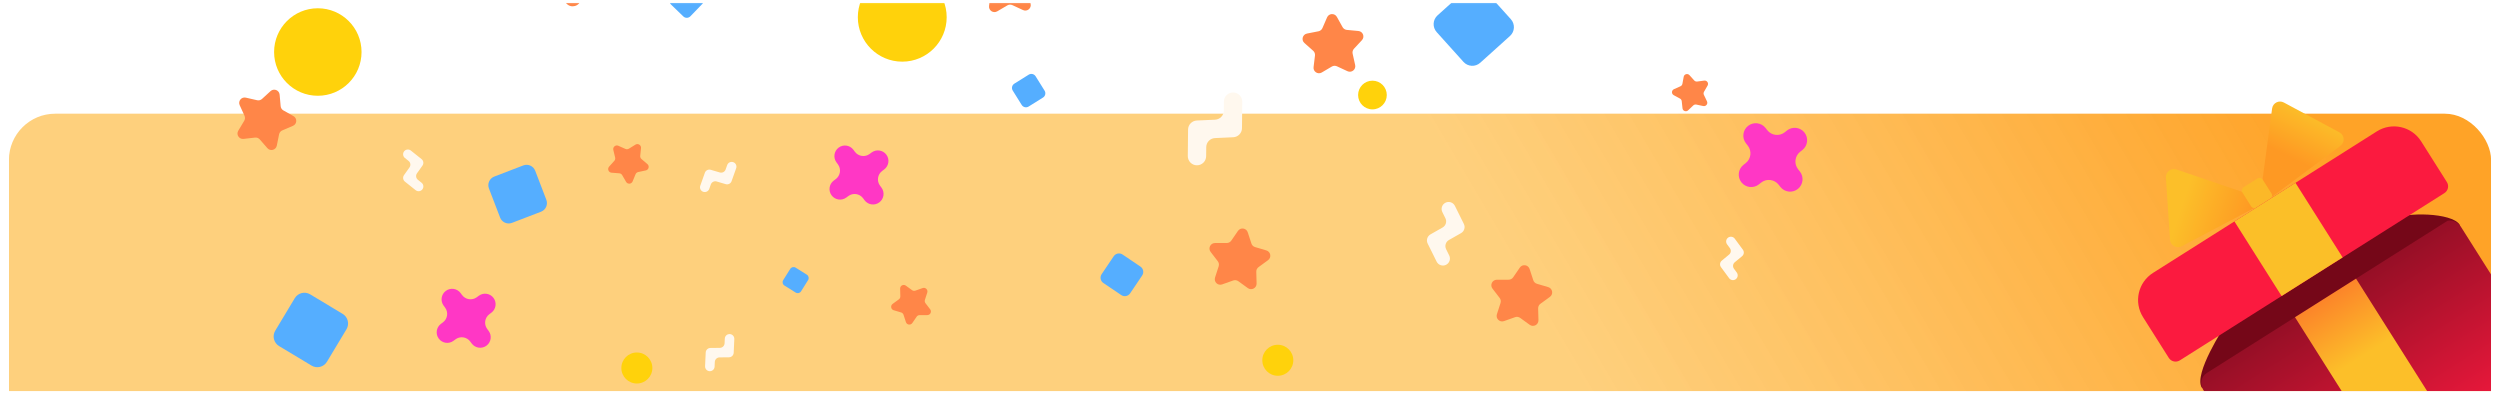 <svg width="270" height="43" viewBox="0 0 270 43" fill="none" xmlns="http://www.w3.org/2000/svg">
<g clip-path="url(#clip0_2532_108)">
<g filter="url(#filter0_d_2532_108)">
<rect x="0.964" y="0.279" width="268.073" height="41.981" rx="5" fill="url(#paint0_linear_2532_108)"/>
</g>
<g clip-path="url(#clip1_2532_108)">
<g filter="url(#filter1_d_2532_108)">
<mask id="mask0_2532_108" style="mask-type:luminance" maskUnits="userSpaceOnUse" x="208" y="-14" width="90" height="90">
<path d="M262.94 -14L208 20.735L242.735 75.676L297.676 40.941L262.94 -14Z" fill="white"/>
</mask>
<g mask="url(#mask0_2532_108)">
<path d="M265.036 20.939C263.698 21.783 262.631 22.459 261.373 23.255L239.03 37.38C238.431 37.759 237.869 37.977 237.794 37.858C236.868 36.393 240.265 31.224 240.265 31.224L258.579 19.646C259.764 18.897 264.804 18.951 265.631 20.258C265.768 20.476 265.445 20.638 265.036 20.939Z" fill="#750718"/>
<path d="M264.341 19.84C263.007 20.691 261.937 21.36 260.678 22.156L238.336 36.281C237.736 36.66 237.551 37.473 237.932 38.075L247.426 53.092C248.553 54.875 251.029 55.428 252.807 54.304L274.05 40.873C275.827 39.75 276.39 37.276 275.262 35.493L265.768 20.476C265.483 20.025 264.864 19.72 264.341 19.84Z" fill="url(#paint1_linear_2532_108)"/>
<path d="M247.859 30.261L260.132 49.673L266.725 45.505L254.452 26.092L247.859 30.261Z" fill="url(#paint2_linear_2532_108)"/>
<path d="M235.062 14.307L243.933 17.328C244.034 17.362 244.12 17.43 244.176 17.52C244.321 17.749 244.24 18.053 244 18.18L235.628 22.591C235.073 22.884 234.4 22.508 234.359 21.881L233.918 15.184C233.877 14.568 234.477 14.108 235.062 14.307Z" fill="url(#paint3_linear_2532_108)"/>
<path d="M245.387 7.719L244.111 17.214C244.097 17.322 244.121 17.431 244.179 17.523C244.323 17.751 244.63 17.808 244.846 17.647L252.766 11.754C253.275 11.375 253.217 10.596 252.658 10.295L246.656 7.071C246.123 6.784 245.467 7.119 245.387 7.719Z" fill="url(#paint4_linear_2532_108)"/>
<path d="M242.323 16.21L243.789 15.284C243.991 15.156 244.259 15.217 244.386 15.419L245.313 16.884C245.44 17.086 245.38 17.354 245.178 17.482L243.713 18.408C243.511 18.536 243.243 18.476 243.115 18.273L242.189 16.808C242.061 16.606 242.121 16.338 242.323 16.21Z" fill="#FBB828"/>
<path d="M231.449 30.254C230.426 28.636 230.908 26.495 232.527 25.471L256.701 10.188C258.319 9.165 260.46 9.647 261.483 11.266L264.262 15.661C264.518 16.065 264.397 16.601 263.993 16.857L235.424 34.919C235.019 35.175 234.484 35.054 234.228 34.649L231.449 30.254Z" fill="#FB1A3F"/>
<path d="M241.317 19.914L246.412 27.972L253.005 23.803L247.91 15.746L241.317 19.914Z" fill="#FBBF28"/>
</g>
</g>
</g>
<g clip-path="url(#clip2_2532_108)" filter="url(#filter2_f_2532_108)">
<mask id="mask1_2532_108" style="mask-type:luminance" maskUnits="userSpaceOnUse" x="1" y="0" width="215" height="121">
<path d="M216 0H1V121H216V0Z" fill="white"/>
</mask>
<g mask="url(#mask1_2532_108)">
<mask id="mask2_2532_108" style="mask-type:luminance" maskUnits="userSpaceOnUse" x="86" y="-9" width="23" height="22">
<path d="M86.694 -8.896H108.193V12.615H86.694V-8.896Z" fill="white"/>
</mask>
<g mask="url(#mask2_2532_108)">
<path d="M102.241 1.859C102.241 4.51 100.093 6.659 97.444 6.659C94.794 6.659 92.646 4.51 92.646 1.859C92.646 -0.792 94.794 -2.941 97.444 -2.941C100.093 -2.941 102.241 -0.792 102.241 1.859Z" fill="#FFD20B"/>
</g>
<mask id="mask3_2532_108" style="mask-type:luminance" maskUnits="userSpaceOnUse" x="23" y="-5" width="22" height="22">
<path d="M23.743 -4.969H44.907V16.206H23.743V-4.969Z" fill="white"/>
</mask>
<g mask="url(#mask3_2532_108)">
<path d="M39.047 5.618C39.047 8.228 36.933 10.343 34.325 10.343C31.716 10.343 29.602 8.228 29.602 5.618C29.602 3.009 31.716 0.893 34.325 0.893C36.933 0.893 39.047 3.009 39.047 5.618Z" fill="#FFD20B"/>
</g>
<mask id="mask4_2532_108" style="mask-type:luminance" maskUnits="userSpaceOnUse" x="39" y="13" width="12" height="11">
<path d="M44.442 13.015L50.011 18.211L44.818 23.783L39.249 18.587L44.442 13.015Z" fill="white"/>
</mask>
<g mask="url(#mask4_2532_108)">
<path d="M45.529 17.183L44.371 16.259C44.149 16.081 43.825 16.118 43.648 16.34C43.471 16.562 43.508 16.886 43.73 17.063L44.127 17.38C44.34 17.55 44.383 17.858 44.225 18.081L43.633 18.914C43.474 19.137 43.517 19.444 43.731 19.615L44.889 20.539C45.111 20.717 45.434 20.68 45.611 20.458C45.789 20.236 45.752 19.912 45.53 19.735L45.133 19.418C44.92 19.247 44.877 18.94 45.035 18.717L45.627 17.884C45.785 17.661 45.742 17.354 45.529 17.183Z" fill="#FFF8EE"/>
</g>
<mask id="mask5_2532_108" style="mask-type:luminance" maskUnits="userSpaceOnUse" x="178" y="4" width="27" height="26">
<path d="M178.89 17.223L191.258 4.409L204.066 16.783L191.698 29.597L178.89 17.223Z" fill="white"/>
</mask>
<g mask="url(#mask5_2532_108)">
<path d="M189.958 19.914L190.202 19.721C190.784 19.261 191.628 19.361 192.087 19.943L192.28 20.187C192.739 20.77 193.583 20.869 194.165 20.41C194.747 19.95 194.846 19.106 194.387 18.523L194.194 18.279C193.735 17.697 193.834 16.853 194.416 16.393L194.66 16.2C195.242 15.741 195.342 14.896 194.883 14.314C194.424 13.732 193.579 13.633 192.997 14.092L192.753 14.285C192.171 14.744 191.328 14.645 190.868 14.063L190.676 13.818C190.216 13.236 189.372 13.136 188.79 13.596C188.208 14.056 188.109 14.9 188.568 15.482L188.761 15.726C189.22 16.309 189.121 17.153 188.539 17.613L188.295 17.805C187.713 18.265 187.613 19.109 188.073 19.692C188.532 20.274 189.376 20.373 189.958 19.914Z" fill="#FF37C5"/>
</g>
<mask id="mask6_2532_108" style="mask-type:luminance" maskUnits="userSpaceOnUse" x="150" y="-7" width="19" height="19">
<path d="M150.252 7.92L154.018 -6.147L168.081 -2.375L164.316 11.691L150.252 7.92Z" fill="white"/>
</mask>
<g mask="url(#mask6_2532_108)">
<path d="M158.056 6.684L155.16 3.467C154.687 2.942 154.73 2.132 155.255 1.659L158.471 -1.235C158.996 -1.708 159.805 -1.666 160.278 -1.14L163.174 2.077C163.647 2.603 163.604 3.412 163.079 3.885L159.863 6.78C159.338 7.253 158.528 7.21 158.056 6.684Z" fill="#55AEFF"/>
</g>
<mask id="mask7_2532_108" style="mask-type:luminance" maskUnits="userSpaceOnUse" x="70" y="-4" width="8" height="8">
<path d="M70.539 2.523L71.714 -3.525L77.76 -2.348L76.586 3.7L70.539 2.523Z" fill="white"/>
</mask>
<g mask="url(#mask7_2532_108)">
<path d="M73.796 1.772L72.48 0.499C72.265 0.291 72.259 -0.052 72.466 -0.267L73.738 -1.584C73.945 -1.799 74.288 -1.805 74.503 -1.597L75.82 -0.324C76.035 -0.116 76.041 0.227 75.833 0.442L74.562 1.759C74.354 1.974 74.011 1.98 73.796 1.772Z" fill="#55AEFF"/>
</g>
<mask id="mask8_2532_108" style="mask-type:luminance" maskUnits="userSpaceOnUse" x="26" y="28" width="15" height="15">
<path d="M26.93 42.763L26.45 28.992L40.216 28.51L40.696 42.282L26.93 42.763Z" fill="white"/>
</mask>
<g mask="url(#mask8_2532_108)">
<path d="M33.648 39.485L30.14 37.376C29.567 37.031 29.381 36.287 29.726 35.713L31.836 32.203C32.181 31.63 32.925 31.444 33.498 31.789L37.006 33.898C37.579 34.242 37.764 34.987 37.42 35.56L35.31 39.07C34.965 39.644 34.221 39.829 33.648 39.485Z" fill="#55AEFF"/>
</g>
<mask id="mask9_2532_108" style="mask-type:luminance" maskUnits="userSpaceOnUse" x="48" y="-18" width="27" height="27">
<path d="M52.953 -17.336L74.013 -12.469L69.155 8.597L48.094 3.73L52.953 -17.336Z" fill="white"/>
</mask>
<g mask="url(#mask9_2532_108)">
<path d="M56.273 -2.438L57.237 -4.114C57.386 -4.373 57.398 -4.687 57.269 -4.956L56.435 -6.701C56.112 -7.378 56.704 -8.132 57.438 -7.977L59.33 -7.577C59.621 -7.515 59.924 -7.601 60.14 -7.806L61.542 -9.138C62.085 -9.655 62.985 -9.324 63.065 -8.578L63.27 -6.655C63.301 -6.359 63.477 -6.097 63.739 -5.955L65.439 -5.033C66.098 -4.676 66.061 -3.717 65.377 -3.411L63.612 -2.622C63.34 -2.501 63.145 -2.254 63.091 -1.961L62.741 -0.059C62.605 0.678 61.682 0.94 61.18 0.383L59.884 -1.053C59.684 -1.274 59.388 -1.382 59.093 -1.343L57.176 -1.09C56.433 -0.991 55.899 -1.788 56.273 -2.438Z" fill="#FF8648"/>
</g>
<mask id="mask10_2532_108" style="mask-type:luminance" maskUnits="userSpaceOnUse" x="20" y="4" width="18" height="18">
<path d="M23.75 4.433L37.334 7.823L33.95 21.41L20.366 18.02L23.75 4.433Z" fill="white"/>
</mask>
<g mask="url(#mask10_2532_108)">
<path d="M25.733 14.118L26.376 13.044C26.475 12.878 26.486 12.675 26.406 12.499L25.886 11.36C25.684 10.918 26.076 10.436 26.55 10.545L27.77 10.825C27.958 10.869 28.155 10.816 28.297 10.686L29.22 9.839C29.578 9.511 30.157 9.736 30.2 10.22L30.311 11.467C30.328 11.659 30.439 11.831 30.607 11.926L31.697 12.541C32.12 12.78 32.086 13.401 31.639 13.591L30.487 14.082C30.31 14.158 30.181 14.316 30.142 14.505L29.894 15.732C29.798 16.208 29.197 16.367 28.878 16.001L28.055 15.057C27.928 14.911 27.738 14.837 27.546 14.859L26.302 15.002C25.82 15.057 25.483 14.535 25.733 14.118Z" fill="#FF8648"/>
</g>
<mask id="mask11_2532_108" style="mask-type:luminance" maskUnits="userSpaceOnUse" x="136" y="-4" width="17" height="18">
<path d="M136.073 -0.857L149.97 -3.31L152.418 10.59L138.522 13.043L136.073 -0.857Z" fill="white"/>
</mask>
<g mask="url(#mask11_2532_108)">
<path d="M141.865 7.25L142.018 5.996C142.041 5.803 141.968 5.611 141.822 5.482L140.877 4.646C140.51 4.322 140.674 3.718 141.155 3.623L142.393 3.38C142.584 3.343 142.744 3.214 142.822 3.035L143.325 1.877C143.52 1.427 144.145 1.397 144.383 1.825L144.996 2.928C145.09 3.098 145.262 3.21 145.455 3.229L146.712 3.348C147.199 3.395 147.421 3.98 147.088 4.339L146.228 5.264C146.096 5.406 146.042 5.605 146.084 5.795L146.358 7.027C146.464 7.505 145.976 7.898 145.532 7.692L144.388 7.16C144.211 7.078 144.006 7.088 143.839 7.187L142.751 7.829C142.33 8.078 141.806 7.736 141.865 7.25Z" fill="#FF8648"/>
</g>
<mask id="mask12_2532_108" style="mask-type:luminance" maskUnits="userSpaceOnUse" x="101" y="-10" width="17" height="17">
<path d="M101.025 -7.462L114.922 -9.915L117.37 3.985L103.474 6.438L101.025 -7.462Z" fill="white"/>
</mask>
<g mask="url(#mask12_2532_108)">
<path d="M106.817 0.644L106.969 -0.609C106.993 -0.802 106.92 -0.995 106.774 -1.123L105.829 -1.959C105.462 -2.283 105.626 -2.888 106.107 -2.982L107.345 -3.225C107.536 -3.262 107.696 -3.391 107.774 -3.57L108.276 -4.728C108.471 -5.178 109.097 -5.209 109.335 -4.78L109.947 -3.677C110.042 -3.507 110.214 -3.395 110.407 -3.376L111.664 -3.257C112.151 -3.211 112.373 -2.625 112.04 -2.266L111.18 -1.341C111.048 -1.199 110.994 -1 111.036 -0.811L111.31 0.422C111.416 0.9 110.928 1.293 110.484 1.086L109.34 0.555C109.163 0.473 108.958 0.483 108.79 0.582L107.703 1.224C107.282 1.473 106.758 1.131 106.817 0.644Z" fill="#FF8648"/>
</g>
<mask id="mask13_2532_108" style="mask-type:luminance" maskUnits="userSpaceOnUse" x="176" y="4" width="13" height="13">
<path d="M183.209 4.044L188.865 10.555L182.357 16.215L176.701 9.704L183.209 4.044Z" fill="white"/>
</mask>
<g mask="url(#mask13_2532_108)">
<path d="M180.787 9.632L181.491 9.317C181.6 9.268 181.677 9.169 181.699 9.052L181.839 8.294C181.893 7.999 182.261 7.895 182.462 8.117L182.978 8.69C183.058 8.778 183.176 8.821 183.294 8.806L184.058 8.704C184.355 8.665 184.568 8.983 184.418 9.243L184.034 9.911C183.974 10.014 183.97 10.14 184.021 10.247L184.354 10.944C184.483 11.213 184.246 11.514 183.953 11.453L183.199 11.293C183.082 11.269 182.962 11.303 182.875 11.385L182.316 11.916C182.1 12.123 181.741 11.991 181.709 11.693L181.627 10.926C181.615 10.807 181.545 10.703 181.44 10.646L180.762 10.279C180.499 10.136 180.514 9.754 180.787 9.632Z" fill="#FF8648"/>
</g>
<mask id="mask14_2532_108" style="mask-type:luminance" maskUnits="userSpaceOnUse" x="144" y="6" width="8" height="8">
<path d="M144.753 6.79H151.695V13.736H144.753V6.79Z" fill="white"/>
</mask>
<g mask="url(#mask14_2532_108)">
<path d="M149.773 10.263C149.773 11.119 149.08 11.813 148.224 11.813C147.368 11.813 146.675 11.119 146.675 10.263C146.675 9.407 147.368 8.713 148.224 8.713C149.08 8.713 149.773 9.407 149.773 10.263Z" fill="#FFD20B"/>
</g>
<mask id="mask15_2532_108" style="mask-type:luminance" maskUnits="userSpaceOnUse" x="72" y="13" width="11" height="12">
<path d="M72.25 19.955L76.725 13.792L82.886 18.27L78.411 24.433L72.25 19.955Z" fill="white"/>
</mask>
<g mask="url(#mask15_2532_108)">
<path d="M76.126 18.658L75.63 20.054C75.534 20.322 75.674 20.616 75.942 20.712C76.209 20.807 76.504 20.667 76.599 20.399L76.769 19.92C76.861 19.663 77.137 19.522 77.399 19.599L78.38 19.889C78.642 19.966 78.918 19.825 79.01 19.568L79.507 18.171C79.602 17.904 79.462 17.609 79.194 17.514C78.927 17.419 78.633 17.558 78.537 17.826L78.367 18.305C78.275 18.562 77.999 18.703 77.737 18.626L76.756 18.337C76.494 18.26 76.218 18.401 76.126 18.658Z" fill="#FFF8EE"/>
</g>
<mask id="mask16_2532_108" style="mask-type:luminance" maskUnits="userSpaceOnUse" x="182" y="23" width="10" height="10">
<path d="M189.324 23.027L191.928 30.185L184.771 32.792L182.168 25.634L189.324 23.027Z" fill="white"/>
</mask>
<g mask="url(#mask16_2532_108)">
<path d="M188.231 26.968L187.352 25.775C187.183 25.546 186.861 25.498 186.633 25.666C186.404 25.835 186.355 26.157 186.524 26.386L186.825 26.795C186.987 27.015 186.95 27.323 186.739 27.497L185.951 28.149C185.741 28.323 185.703 28.631 185.865 28.851L186.744 30.044C186.912 30.273 187.234 30.321 187.463 30.153C187.692 29.984 187.74 29.662 187.572 29.433L187.27 29.024C187.108 28.804 187.146 28.496 187.356 28.322L188.144 27.67C188.355 27.496 188.393 27.188 188.231 26.968Z" fill="#FFF8EE"/>
</g>
<mask id="mask17_2532_108" style="mask-type:luminance" maskUnits="userSpaceOnUse" x="72" y="33" width="11" height="10">
<path d="M82.567 35.724L80.088 42.926L72.888 40.445L75.366 33.242L82.567 35.724Z" fill="white"/>
</mask>
<g mask="url(#mask17_2532_108)">
<path d="M79.239 38.097L79.306 36.617C79.319 36.333 79.099 36.092 78.815 36.079C78.531 36.066 78.291 36.286 78.278 36.57L78.255 37.078C78.243 37.351 78.02 37.566 77.747 37.569L76.724 37.58C76.451 37.582 76.228 37.798 76.216 38.071L76.149 39.551C76.136 39.835 76.356 40.076 76.639 40.089C76.923 40.102 77.164 39.882 77.176 39.598L77.199 39.09C77.212 38.817 77.435 38.602 77.708 38.599L78.731 38.589C79.004 38.586 79.227 38.37 79.239 38.097Z" fill="#FFF8EE"/>
</g>
<mask id="mask18_2532_108" style="mask-type:luminance" maskUnits="userSpaceOnUse" x="122" y="4" width="19" height="20">
<path d="M140.381 9.049L136.094 23.083L122.064 18.79L126.35 4.756L140.381 9.049Z" fill="white"/>
</mask>
<g mask="url(#mask18_2532_108)">
<path d="M134.134 13.843L134.163 10.988C134.168 10.441 133.729 9.992 133.182 9.987C132.635 9.981 132.187 10.42 132.181 10.967L132.171 11.947C132.166 12.473 131.751 12.903 131.225 12.927L129.257 13.015C128.732 13.039 128.316 13.469 128.311 13.995L128.282 16.851C128.276 17.398 128.715 17.847 129.263 17.852C129.81 17.858 130.258 17.419 130.264 16.872L130.274 15.892C130.279 15.366 130.694 14.936 131.219 14.912L133.188 14.823C133.713 14.8 134.128 14.37 134.134 13.843Z" fill="#FFF8EE"/>
</g>
<mask id="mask19_2532_108" style="mask-type:luminance" maskUnits="userSpaceOnUse" x="82" y="8" width="22" height="22">
<path d="M90.729 29.399L82.276 16.861L94.81 8.402L103.262 20.94L90.729 29.399Z" fill="white"/>
</mask>
<g mask="url(#mask19_2532_108)">
<path d="M95.2 20.265L95.042 20.053C94.668 19.547 94.773 18.833 95.279 18.458L95.491 18.3C95.997 17.925 96.103 17.211 95.728 16.705C95.353 16.2 94.639 16.094 94.133 16.469L93.921 16.626C93.416 17.001 92.702 16.896 92.327 16.39L92.17 16.178C91.795 15.672 91.081 15.566 90.576 15.941C90.07 16.317 89.964 17.031 90.339 17.537L90.496 17.749C90.871 18.255 90.765 18.968 90.26 19.344L90.048 19.501C89.542 19.876 89.436 20.591 89.811 21.096C90.186 21.602 90.9 21.708 91.405 21.332L91.618 21.175C92.123 20.8 92.837 20.906 93.212 21.412L93.369 21.624C93.744 22.13 94.458 22.235 94.963 21.86C95.469 21.485 95.575 20.771 95.2 20.265Z" fill="#FF37C5"/>
</g>
<mask id="mask20_2532_108" style="mask-type:luminance" maskUnits="userSpaceOnUse" x="39" y="23" width="22" height="22">
<path d="M48.303 44.873L39.851 32.335L52.385 23.876L60.837 36.414L48.303 44.873Z" fill="white"/>
</mask>
<g mask="url(#mask20_2532_108)">
<path d="M52.775 35.739L52.617 35.527C52.242 35.021 52.348 34.307 52.853 33.932L53.066 33.774C53.571 33.399 53.677 32.685 53.302 32.179C52.928 31.673 52.214 31.567 51.708 31.943L51.496 32.1C50.99 32.475 50.277 32.37 49.902 31.864L49.745 31.652C49.37 31.146 48.656 31.04 48.15 31.415C47.645 31.79 47.539 32.505 47.914 33.011L48.071 33.223C48.446 33.728 48.34 34.442 47.834 34.818L47.622 34.975C47.117 35.35 47.011 36.065 47.386 36.57C47.761 37.076 48.474 37.182 48.98 36.806L49.192 36.649C49.698 36.274 50.411 36.38 50.786 36.885L50.944 37.098C51.319 37.603 52.032 37.709 52.538 37.334C53.044 36.959 53.15 36.245 52.775 35.739Z" fill="#FF37C5"/>
</g>
<mask id="mask21_2532_108" style="mask-type:luminance" maskUnits="userSpaceOnUse" x="106" y="5" width="10" height="10">
<path d="M111.399 5.439L115.44 10.09L110.791 14.133L106.751 9.482L111.399 5.439Z" fill="white"/>
</mask>
<g mask="url(#mask21_2532_108)">
<path d="M109.548 9.035L111.1 8.065C111.354 7.906 111.688 7.984 111.846 8.237L112.815 9.791C112.974 10.044 112.897 10.378 112.643 10.537L111.091 11.507C110.837 11.666 110.503 11.588 110.345 11.335L109.375 9.781C109.217 9.528 109.294 9.193 109.548 9.035Z" fill="#55AEFF"/>
</g>
<mask id="mask22_2532_108" style="mask-type:luminance" maskUnits="userSpaceOnUse" x="48" y="13" width="16" height="16">
<path d="M48.181 18.897L57.977 13.239L63.631 23.037L53.835 28.696L48.181 18.897Z" fill="white"/>
</mask>
<g mask="url(#mask22_2532_108)">
<path d="M54.01 23.496L52.806 20.356C52.61 19.843 52.866 19.268 53.379 19.071L56.517 17.866C57.029 17.67 57.604 17.926 57.801 18.439L59.005 21.579C59.201 22.092 58.945 22.667 58.433 22.864L55.294 24.069C54.782 24.266 54.207 24.009 54.01 23.496Z" fill="#55AEFF"/>
</g>
<mask id="mask23_2532_108" style="mask-type:luminance" maskUnits="userSpaceOnUse" x="61" y="11" width="14" height="13">
<path d="M61.762 14.925L70.421 11.247L74.095 19.909L65.436 23.587L61.762 14.925Z" fill="white"/>
</mask>
<g mask="url(#mask23_2532_108)">
<path d="M67.617 19.641L67.195 18.913C67.13 18.8 67.014 18.727 66.885 18.717L66.046 18.652C65.721 18.626 65.566 18.238 65.784 17.995L66.346 17.369C66.432 17.273 66.466 17.14 66.435 17.014L66.238 16.195C66.162 15.877 66.482 15.61 66.781 15.743L67.549 16.084C67.668 16.137 67.805 16.128 67.915 16.06L68.632 15.619C68.91 15.448 69.263 15.671 69.23 15.996L69.143 16.833C69.13 16.962 69.18 17.09 69.279 17.174L69.919 17.72C70.167 17.932 70.065 18.337 69.746 18.405L68.924 18.581C68.797 18.608 68.692 18.696 68.642 18.816L68.321 19.594C68.196 19.896 67.78 19.924 67.617 19.641Z" fill="#FF8648"/>
</g>
<mask id="mask24_2532_108" style="mask-type:luminance" maskUnits="userSpaceOnUse" x="65" y="35" width="8" height="9">
<path d="M65.029 35.99H72.532V43.497H65.029V35.99Z" fill="white"/>
</mask>
<g mask="url(#mask24_2532_108)">
<path d="M70.455 39.743C70.455 40.669 69.705 41.419 68.781 41.419C67.856 41.419 67.106 40.669 67.106 39.743C67.106 38.818 67.856 38.069 68.781 38.069C69.705 38.069 70.455 38.818 70.455 39.743Z" fill="#FFD20B"/>
</g>
<mask id="mask25_2532_108" style="mask-type:luminance" maskUnits="userSpaceOnUse" x="134" y="35" width="8" height="8">
<path d="M134.251 35.156H141.754V42.662H134.251V35.156Z" fill="white"/>
</mask>
<g mask="url(#mask25_2532_108)">
<path d="M139.677 38.909C139.677 39.834 138.927 40.584 138.003 40.584C137.078 40.584 136.329 39.834 136.329 38.909C136.329 37.984 137.078 37.234 138.003 37.234C138.927 37.234 139.677 37.984 139.677 38.909Z" fill="#FFD20B"/>
</g>
<mask id="mask26_2532_108" style="mask-type:luminance" maskUnits="userSpaceOnUse" x="150" y="19" width="12" height="13">
<path d="M161.933 19.841L161.542 31.039L150.351 30.649L150.743 19.451L161.933 19.841Z" fill="white"/>
</mask>
<g mask="url(#mask26_2532_108)">
<path d="M158.097 24.184L157.128 22.232C156.942 21.858 156.488 21.705 156.114 21.891C155.74 22.077 155.587 22.531 155.773 22.905L156.105 23.575C156.284 23.934 156.151 24.371 155.801 24.569L154.493 25.312C154.144 25.51 154.01 25.947 154.189 26.306L155.158 28.259C155.344 28.633 155.798 28.786 156.172 28.6C156.547 28.414 156.699 27.96 156.513 27.586L156.181 26.916C156.002 26.556 156.136 26.119 156.485 25.921L157.793 25.178C158.142 24.98 158.276 24.544 158.097 24.184Z" fill="#FFF8EE"/>
</g>
<mask id="mask27_2532_108" style="mask-type:luminance" maskUnits="userSpaceOnUse" x="115" y="24" width="12" height="12">
<path d="M121.554 24.146L126.696 30.065L120.78 35.211L115.638 29.292L121.554 24.146Z" fill="white"/>
</mask>
<g mask="url(#mask27_2532_108)">
<path d="M118.978 29.607L120.281 27.675C120.494 27.359 120.923 27.276 121.238 27.489L123.169 28.793C123.484 29.006 123.568 29.434 123.355 29.75L122.052 31.682C121.839 31.997 121.41 32.081 121.095 31.868L119.164 30.564C118.848 30.351 118.765 29.922 118.978 29.607Z" fill="#55AEFF"/>
</g>
<mask id="mask28_2532_108" style="mask-type:luminance" maskUnits="userSpaceOnUse" x="82" y="26" width="8" height="8">
<path d="M85.811 33.656L82.527 30.133L86.049 26.847L89.333 30.371L85.811 33.656Z" fill="white"/>
</mask>
<g mask="url(#mask28_2532_108)">
<path d="M87.275 30.249L86.516 31.463C86.392 31.661 86.131 31.721 85.933 31.597L84.719 30.838C84.521 30.715 84.461 30.453 84.585 30.255L85.344 29.041C85.467 28.843 85.729 28.782 85.927 28.906L87.14 29.665C87.338 29.789 87.399 30.05 87.275 30.249Z" fill="#55AEFF"/>
</g>
<mask id="mask29_2532_108" style="mask-type:luminance" maskUnits="userSpaceOnUse" x="154" y="22" width="20" height="20">
<path d="M154.95 28.049L168.043 22.488L173.598 35.584L160.505 41.145L154.95 28.049Z" fill="white"/>
</mask>
<g mask="url(#mask29_2532_108)">
<path d="M165.209 35.08L164.179 34.333C164.02 34.218 163.815 34.189 163.63 34.254L162.432 34.68C161.967 34.845 161.514 34.405 161.666 33.935L162.057 32.724C162.118 32.538 162.083 32.334 161.963 32.178L161.188 31.169C160.887 30.778 161.166 30.211 161.66 30.21L162.931 30.209C163.127 30.208 163.311 30.112 163.421 29.95L164.141 28.9C164.42 28.493 165.045 28.583 165.198 29.053L165.593 30.262C165.653 30.449 165.802 30.593 165.99 30.649L167.21 31.009C167.683 31.149 167.79 31.771 167.391 32.062L166.363 32.811C166.205 32.927 166.114 33.113 166.119 33.309L166.153 34.581C166.166 35.075 165.608 35.369 165.209 35.08Z" fill="#FF8648"/>
</g>
<mask id="mask30_2532_108" style="mask-type:luminance" maskUnits="userSpaceOnUse" x="124" y="18" width="20" height="20">
<path d="M124.509 24.086L137.602 18.524L143.157 31.62L130.064 37.181L124.509 24.086Z" fill="white"/>
</mask>
<g mask="url(#mask30_2532_108)">
<path d="M134.768 31.116L133.738 30.37C133.579 30.255 133.374 30.225 133.189 30.291L131.99 30.716C131.526 30.882 131.073 30.442 131.225 29.972L131.616 28.761C131.677 28.574 131.642 28.37 131.522 28.215L130.747 27.206C130.446 26.814 130.725 26.248 131.218 26.247L132.49 26.245C132.686 26.245 132.869 26.148 132.98 25.986L133.7 24.937C133.979 24.53 134.604 24.62 134.757 25.089L135.152 26.299C135.212 26.485 135.361 26.63 135.549 26.685L136.768 27.046C137.242 27.185 137.349 27.807 136.95 28.098L135.922 28.848C135.764 28.963 135.672 29.149 135.678 29.345L135.712 30.618C135.725 31.111 135.167 31.406 134.768 31.116Z" fill="#FF8648"/>
</g>
<mask id="mask31_2532_108" style="mask-type:luminance" maskUnits="userSpaceOnUse" x="93" y="27" width="12" height="12">
<path d="M95.112 27.127L104.17 29.22L102.08 38.279L93.023 36.186L95.112 27.127Z" fill="white"/>
</mask>
<g mask="url(#mask31_2532_108)">
<path d="M97.839 34.787L97.58 33.997C97.54 33.875 97.443 33.78 97.321 33.744L96.523 33.508C96.214 33.417 96.144 33.01 96.404 32.82L97.076 32.331C97.18 32.255 97.239 32.134 97.236 32.006L97.213 31.174C97.204 30.852 97.569 30.659 97.83 30.849L98.504 31.337C98.607 31.412 98.741 31.431 98.862 31.388L99.645 31.11C99.949 31.002 100.245 31.29 100.146 31.597L99.89 32.388C99.851 32.51 99.874 32.644 99.952 32.745L100.459 33.405C100.655 33.66 100.473 34.031 100.151 34.031L99.32 34.032C99.192 34.032 99.072 34.096 98.999 34.201L98.529 34.887C98.347 35.153 97.939 35.094 97.839 34.787Z" fill="#FF8648"/>
</g>
</g>
</g>
</g>
<defs>
<filter id="filter0_d_2532_108" x="-18.036" y="-6.721" width="306.073" height="79.981" filterUnits="userSpaceOnUse" color-interpolation-filters="sRGB">
<feFlood flood-opacity="0" result="BackgroundImageFix"/>
<feColorMatrix in="SourceAlpha" type="matrix" values="0 0 0 0 0 0 0 0 0 0 0 0 0 0 0 0 0 0 127 0" result="hardAlpha"/>
<feOffset dy="12"/>
<feGaussianBlur stdDeviation="9.5"/>
<feColorMatrix type="matrix" values="0 0 0 0 0.237 0 0 0 0 0.501 0 0 0 0 0.818 0 0 0 0.085 0"/>
<feBlend mode="normal" in2="BackgroundImageFix" result="effect1_dropShadow_2532_108"/>
<feBlend mode="normal" in="SourceGraphic" in2="effect1_dropShadow_2532_108" result="shape"/>
</filter>
<filter id="filter1_d_2532_108" x="226.912" y="6.967" width="52.933" height="55.92" filterUnits="userSpaceOnUse" color-interpolation-filters="sRGB">
<feFlood flood-opacity="0" result="BackgroundImageFix"/>
<feColorMatrix in="SourceAlpha" type="matrix" values="0 0 0 0 0 0 0 0 0 0 0 0 0 0 0 0 0 0 127 0" result="hardAlpha"/>
<feOffset dy="4"/>
<feGaussianBlur stdDeviation="2"/>
<feComposite in2="hardAlpha" operator="out"/>
<feColorMatrix type="matrix" values="0 0 0 0 0 0 0 0 0 0 0 0 0 0 0 0 0 0 0.25 0"/>
<feBlend mode="normal" in2="BackgroundImageFix" result="effect1_dropShadow_2532_108"/>
<feBlend mode="normal" in="SourceGraphic" in2="effect1_dropShadow_2532_108" result="shape"/>
</filter>
<filter id="filter2_f_2532_108" x="0.9" y="-0.1" width="215.2" height="121.2" filterUnits="userSpaceOnUse" color-interpolation-filters="sRGB">
<feFlood flood-opacity="0" result="BackgroundImageFix"/>
<feBlend mode="normal" in="SourceGraphic" in2="BackgroundImageFix" result="shape"/>
<feGaussianBlur stdDeviation="0.05" result="effect1_foregroundBlur_2532_108"/>
</filter>
<linearGradient id="paint0_linear_2532_108" x1="6.5" y1="100.5" x2="231" y2="-31.5" gradientUnits="userSpaceOnUse">
<stop offset="0.683" stop-color="#FEC868" stop-opacity="0.86"/>
<stop offset="1" stop-color="#FFA327"/>
</linearGradient>
<linearGradient id="paint1_linear_2532_108" x1="251.155" y1="28.177" x2="263.428" y2="47.589" gradientUnits="userSpaceOnUse">
<stop stop-color="#960F26"/>
<stop offset="1" stop-color="#FC1A40"/>
</linearGradient>
<linearGradient id="paint2_linear_2532_108" x1="255.146" y1="34.489" x2="250.636" y2="27.355" gradientUnits="userSpaceOnUse">
<stop stop-color="#FCBF29"/>
<stop offset="1" stop-color="#FC7D29"/>
</linearGradient>
<linearGradient id="paint3_linear_2532_108" x1="244.274" y1="15.538" x2="237.265" y2="13.226" gradientUnits="userSpaceOnUse">
<stop stop-color="#FE9923"/>
<stop offset="1" stop-color="#FCBF29"/>
</linearGradient>
<linearGradient id="paint4_linear_2532_108" x1="247.758" y1="13.177" x2="250.15" y2="8.419" gradientUnits="userSpaceOnUse">
<stop stop-color="#FE9923"/>
<stop offset="1" stop-color="#FCBF29"/>
</linearGradient>
<clipPath id="clip0_2532_108">
<rect width="268.073" height="41.981" fill="white" transform="translate(0.964 0.279)"/>
</clipPath>
<clipPath id="clip1_2532_108">
<rect width="65" height="65" fill="white" transform="translate(208 20.735) rotate(-32.303)"/>
</clipPath>
<clipPath id="clip2_2532_108">
<rect width="215" height="121" fill="white" transform="translate(1)"/>
</clipPath>
</defs>
</svg>
